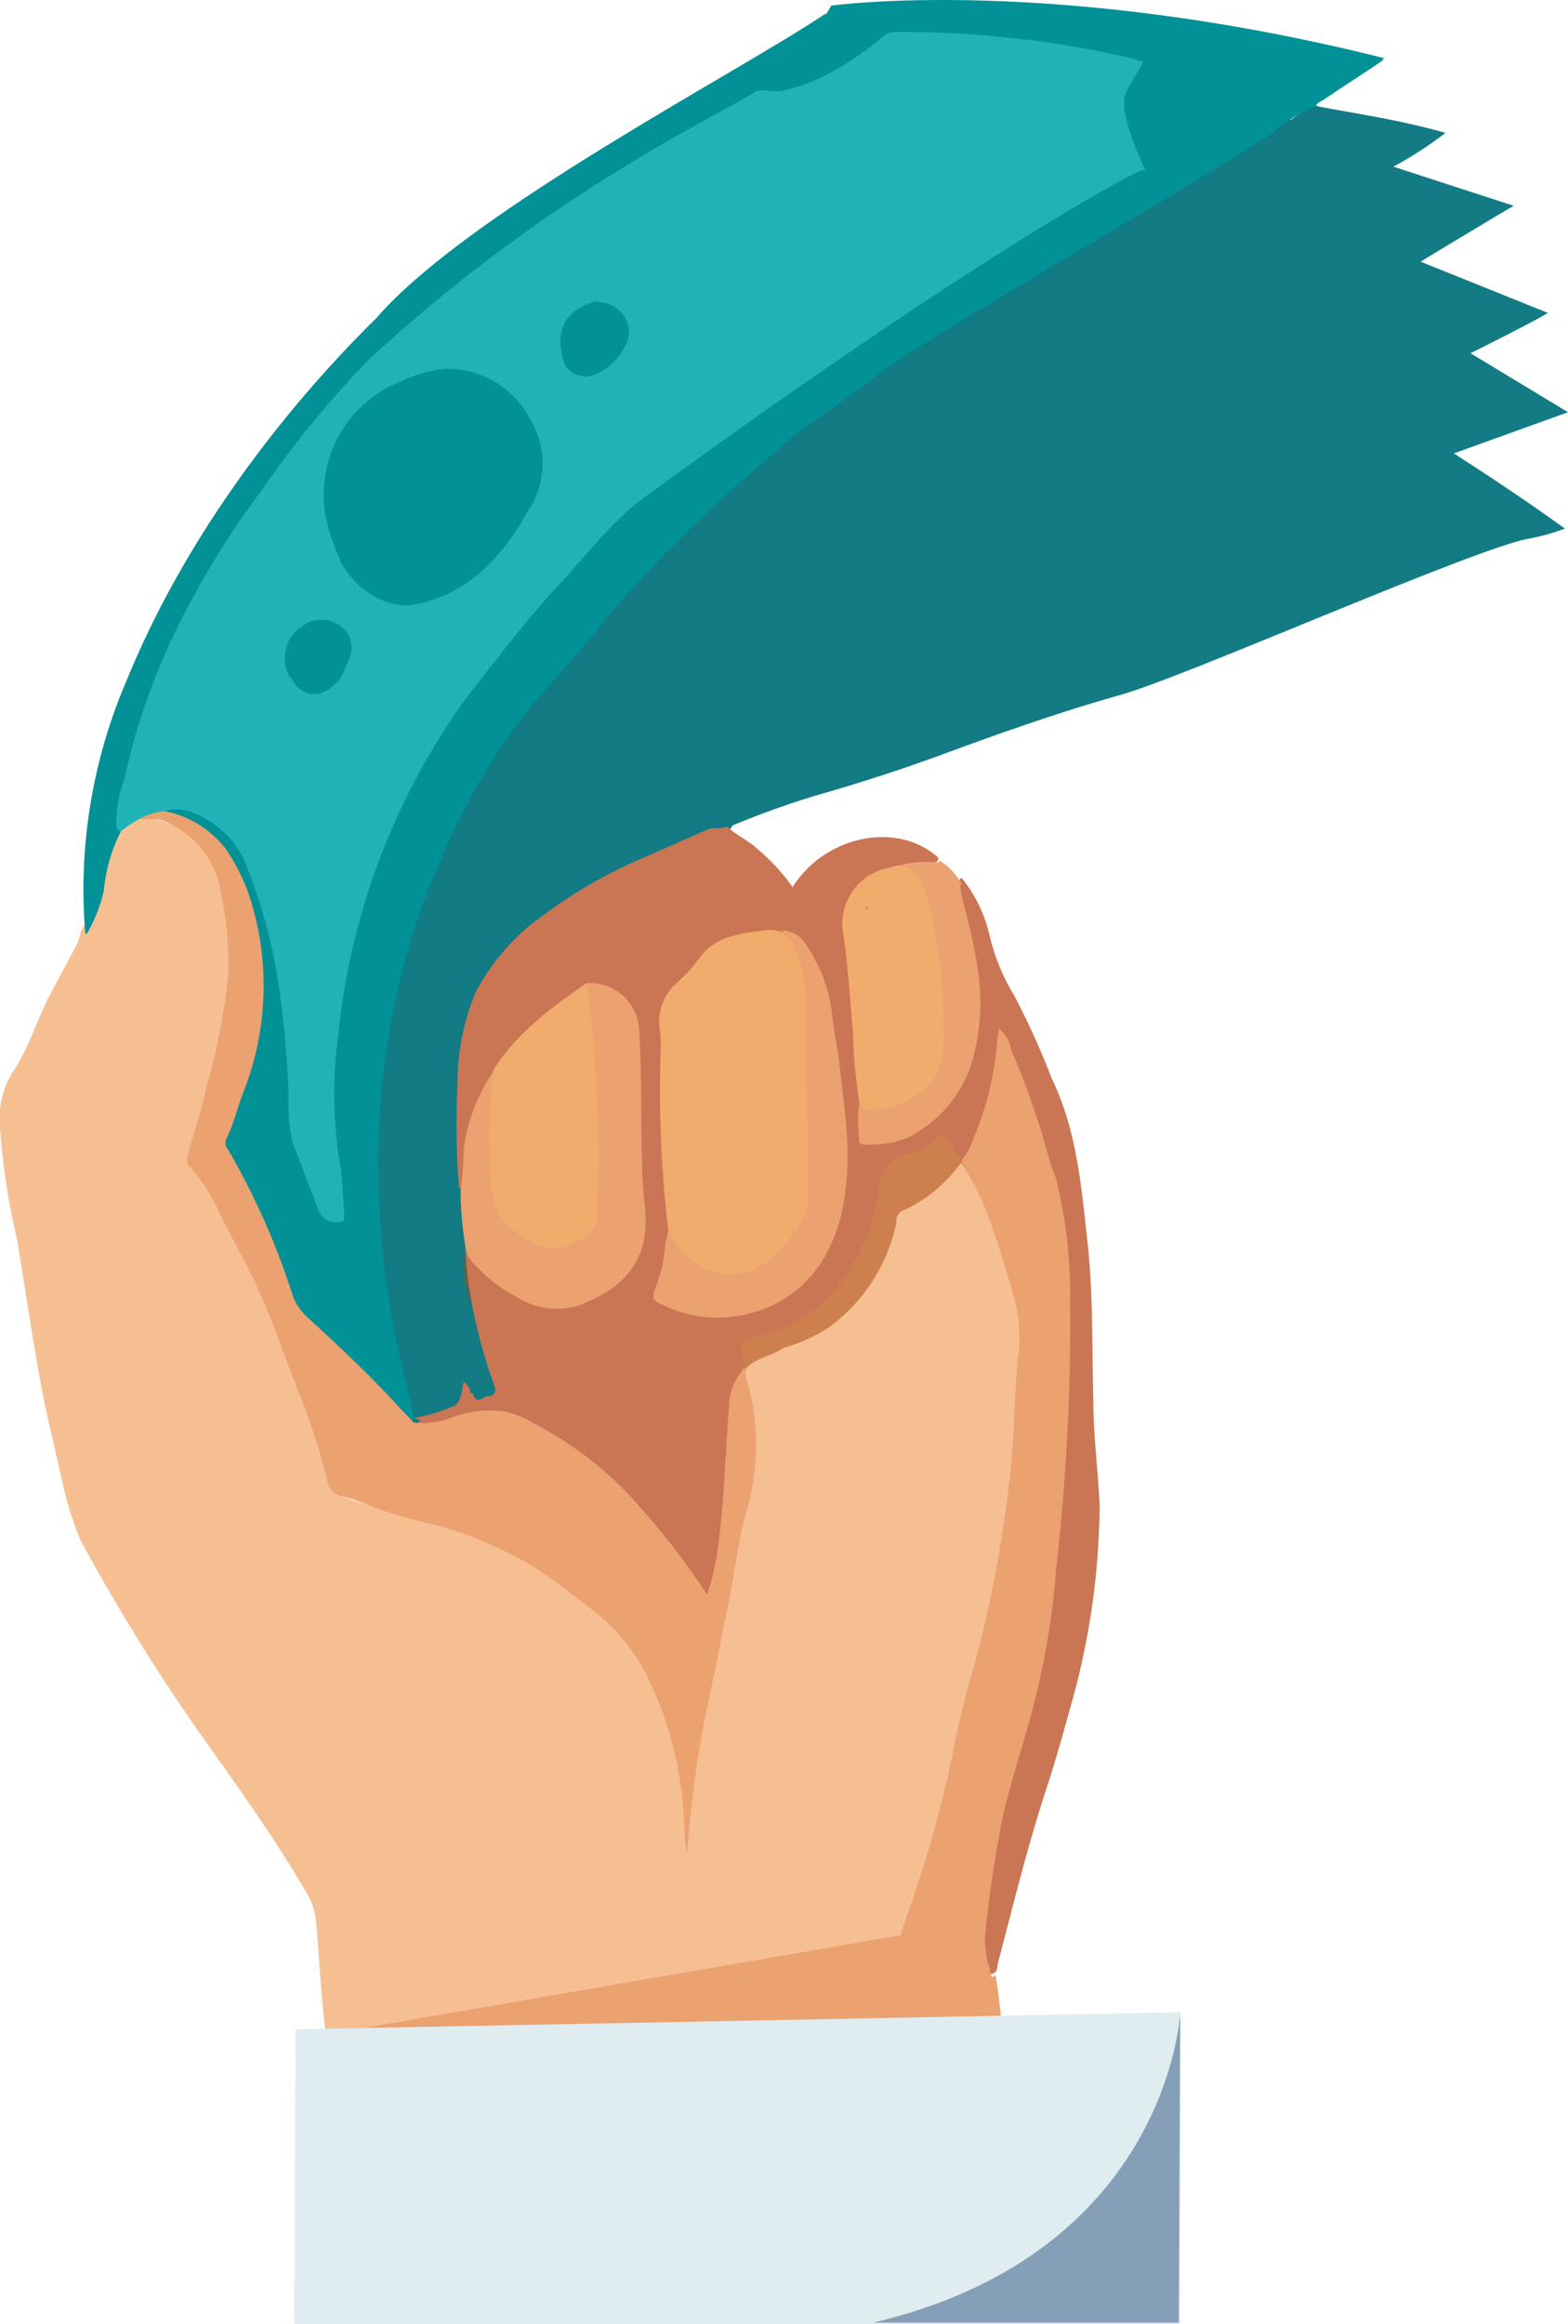 <svg xmlns="http://www.w3.org/2000/svg" width="101.1" height="149.762" viewBox="0 0 101.1 149.762">
  <g id="Group_4050" data-name="Group 4050" transform="translate(-2641 4689)">
    <g id="Group_4049" data-name="Group 4049">
      <path id="Path_5567" data-name="Path 5567" d="M2661.25-4603.75l7.25,10.25,2.5-3.25-2.5-21.25,3.5-15.25,17.25-15.5,24.25-23.5s-20.5,0-21.75,2-29.5,38.25-29.5,38.25Z" fill="#127b83"/>
      <path id="Path_5566" data-name="Path 5566" d="M2666.75-4596l27,16.75,14-27.25L2703-4566l6.25-15.5,1.25-28.25-2.75-10.25-3.5-6.75-13-2.25s-9-.25-10.25,0-10,4.5-10,7-1.25,22.75-1.25,22.75Z" fill="#ca7553"/>
      <g id="Loan" transform="translate(2615.8 -4688.938)">
        <path id="XMLID_30_" d="M78.1,28s3.8-7.8,8.5-8,4.8,4.7,1.8,5.6" fill="#127b83" fill-rule="evenodd"/>
        <rect id="XMLID_28_" width="6" height="6.5" transform="translate(102.4 6.7)" fill="#127b83"/>
        <g id="XMLID_29_">
          <g id="_x39_aOmfx_1_">
            <g id="XMLID_39_">
              <path id="XMLID_27_" d="M110.2,6.8c2.7.5,5.4.9,8.2,1.7a24.639,24.639,0,0,1-3.4,2.2,5.483,5.483,0,0,0,1.5.8,22.851,22.851,0,0,0,3.7,1.2c.3.1.5.1.8.2s.5.2.5.5a.634.634,0,0,1-.5.6,19.211,19.211,0,0,0-5,2.9,1.38,1.38,0,0,1-.4.3c2.1.9,4.2,1.7,6.4,2.6.2.1.5.2.7.3s.4.1.4.3c0,.3-.2.4-.4.5-.8.3-1.5.6-2.3.9a11.252,11.252,0,0,0-2.1,1.2c2,.9,3.9,1.7,5.8,2.5l.2.2c.2.2.6.2.6.5,0,.4-.3.6-.7.8-.8.3-1.5.5-2.3.8-1.1.4-2.1.8-3.2,1.2,2.5,1.6,4.9,3.2,7.4,5a14.467,14.467,0,0,1-2.6.7c-4.2,1-21.8,8.8-26,10-3.9,1.1-7.6,2.4-11.4,3.8-2.7,1-5.5,1.9-8.3,2.7a56.156,56.156,0,0,0-5.3,1.9.1.1,0,0,0-.1.1c-.1.1-.1.2-.2.2a10.533,10.533,0,0,0-3.5,1.3,38.246,38.246,0,0,0-6.4,3.2,17.62,17.62,0,0,0-5,4.4,10.239,10.239,0,0,0-1.9,5,46.126,46.126,0,0,0-.1,9.1,21.862,21.862,0,0,0,.3,3.6v.4a10.6,10.6,0,0,0,.5,3.5,50.088,50.088,0,0,0,1.4,5.2c.2.7.1.9-.4,1.2-.7.3-1,.2-1.4-.5a.1.1,0,0,0-.1-.1c-.4,1.7-1.9,1.6-3.1,1.8-.1,0-.1,0-.2-.1s-.1-.2-.2-.3c-.5-2.2-1.1-4.4-1.5-6.6a75.252,75.252,0,0,1-.8-8.3,45.412,45.412,0,0,1,.6-9,33.965,33.965,0,0,1,.8-4.6,53.4,53.4,0,0,1,4.2-10.9,40.716,40.716,0,0,1,6.7-9.3c1.1-1.1,2-2.5,3-3.6a121.484,121.484,0,0,1,9.6-9.4c1.8-1.5,3.6-2.9,5.5-4.2,1.5-1,15.1-10,16.6-11.1,2.6-1.8,6-2.7,8.7-4.3,1.5-.9,2.7-2.1,4.2-3C109.6,6.9,109.8,6.6,110.2,6.8Z" fill="#127b83" fill-rule="evenodd"/>
              <path id="XMLID_26_" d="M54.8,76.5a49.95,49.95,0,0,1-.1-6.7,15.305,15.305,0,0,1,1.2-6,14.54,14.54,0,0,1,3.3-4.1,31.787,31.787,0,0,1,7.5-4.5c1.4-.6,2.7-1.2,4.1-1.8.4-.2.9,0,1.3-.2.6.6,1.4.9,2,1.5a12.557,12.557,0,0,1,2.2,2.4c2.1-3.3,6.7-4.3,9.4-1.9,0,.4-.3.3-.5.3a5.845,5.845,0,0,0-1.9.2,8.331,8.331,0,0,0-1.5.4,3.164,3.164,0,0,0-2,3.2c.1,2.4.4,4.8.6,7.3.1,1.3.2,2.7.3,4v1.8c.1.7.1.8.9.7a6.52,6.52,0,0,0,5-3c1.7-2.3,1.7-4.9,1.5-7.6a45.908,45.908,0,0,0-1-5.1c-.1-.3-.3-.6.1-.9A9.116,9.116,0,0,1,89,60.2a13.365,13.365,0,0,0,1.6,3.9A50.54,50.54,0,0,1,93,69.4c1.6,3.3,1.9,6.8,2.3,10.4.4,3.5.3,7,.4,10.5,0,2.2.3,4.4.4,6.6A48.249,48.249,0,0,1,94.2,110c-.5,1.8-1,3.6-1.6,5.4-1.2,3.7-2.1,7.4-3.1,11.2a.6.6,0,0,1-.1.4c-.3.2-.4.2-.4-.2a7.282,7.282,0,0,1-.4-2.9A62.979,62.979,0,0,1,91.3,111a46.8,46.8,0,0,0,1.6-8.3c.6-5.1,1.1-10.1,1.2-15.2,0-2.9,0-5.8-.2-8.6a18.629,18.629,0,0,0-.7-3.4,67.532,67.532,0,0,0-2.5-7.6c-.2-.5-.5-1.1-.8-1.7-.1,1-.2,1.8-.3,2.7a17.2,17.2,0,0,1-1.6,5c-.1.3-.2.5-.5.6-.5-.1-.6-.6-.9-.9-.3-.4-.5-.5-.9-.2a4.168,4.168,0,0,1-1.8.8,2.021,2.021,0,0,0-1.6,1.7,13.963,13.963,0,0,1-1.5,4.9,9.676,9.676,0,0,1-6.4,5.1.367.367,0,0,0-.3.1c-.9.2-.9.2-.8,1.2,0,.2.1.5.1.7-1,1.6-.9,3.5-1,5.3a63.624,63.624,0,0,1-.8,7.5c-.1.5-.2.9-.3,1.4-.1.4-.3.4-.6.1a2.181,2.181,0,0,1-.4-.5,42.974,42.974,0,0,0-5.5-6.5A20.887,20.887,0,0,0,58.4,91a4.157,4.157,0,0,0-2.2-.2,22.677,22.677,0,0,0-2.5.6,2.263,2.263,0,0,1-1.8-.1,10.884,10.884,0,0,0,2.4-.7c.4-.1.5-.4.6-.7s.1-.6.2-.9c.4.2.4.6.5.8.3.7.8.1,1.1.1s.5-.2.4-.6a34.37,34.37,0,0,1-1.5-5.5,22.038,22.038,0,0,1-.4-3.6.367.367,0,0,1,.1-.3,8.482,8.482,0,0,0,2.4,2.6c3.2,2.4,6.4,1.3,8.5-1.4a4.238,4.238,0,0,0,.7-3.1c-.3-3.4-.2-6.8-.3-10.2,0-.6-.1-1.1-.1-1.7a2.872,2.872,0,0,0-3.1-2.8,5.372,5.372,0,0,0-1.6,1,34.675,34.675,0,0,0-2.9,2.5,10.615,10.615,0,0,0-1.6,2.1,13.127,13.127,0,0,0-2,6.7C55.1,76,55.3,76.4,54.8,76.5Z" fill="#ca7553" fill-rule="evenodd"/>
              <path id="XMLID_25_" d="M87.2,74.7a4.352,4.352,0,0,0,.8-1.5,19.358,19.358,0,0,0,1.5-6.3c0-.2.1-.4.1-.7a2.252,2.252,0,0,1,.8,1.4,51.306,51.306,0,0,1,2.5,7.2c.1.4.3.7.4,1.1a31.952,31.952,0,0,1,.9,8.1,138.329,138.329,0,0,1-.9,17,49.758,49.758,0,0,1-1.4,8.6c-.6,2.4-1.4,4.7-2,7.2a75.367,75.367,0,0,0-1.2,8.1,8.519,8.519,0,0,0,.4,2.3c0,.2.2.1.3,0,.5,3.4.7,6.7.9,10.1.1,1.7.2,3.4.3,5.2,0,.6-.1.6-.6.6h-.9c-1.7,0-3.4-.1-5.1-.1-.5-.1-.5-.6-.5-.9-.3-2.9-.5-5.7-.7-8.6-.1-.8-.1-1.5-.2-2.3a18.943,18.943,0,0,1,1-8.2c.6-2.2,1.6-4.2,2.1-6.5a89.048,89.048,0,0,1,2.4-9.9c.8-2.9,1.2-5.9,1.8-8.8a51.555,51.555,0,0,0,.6-7.9,13.553,13.553,0,0,1,.2-2,16.053,16.053,0,0,0-.9-6.9,37.043,37.043,0,0,0-2.6-6.2C87.2,74.9,87.2,74.8,87.2,74.7Z" fill="#eba170" fill-rule="evenodd"/>
              <path id="XMLID_24_" d="M83.3,55.7a7.487,7.487,0,0,1,2.1-.2c.1,0,.3.1.4-.1a4.061,4.061,0,0,1,1.4,1.5c-.2.2,0,.5,0,.7.3,1.3.7,2.6.9,4a13.825,13.825,0,0,1-.3,7,8.1,8.1,0,0,1-4.2,4.7,6.9,6.9,0,0,1-2.5.4c-.2,0-.5,0-.5-.3a9.638,9.638,0,0,1,0-2.4c1.5.8,3.4-.1,4.4-1.4a4.109,4.109,0,0,0,.9-2.6,41.163,41.163,0,0,0-.9-8.6,5.023,5.023,0,0,0-.5-1.3,1.765,1.765,0,0,0-.8-.9C83.5,56,83.3,55.9,83.3,55.7Z" fill="#eba170" fill-rule="evenodd"/>
              <path id="XMLID_23_" d="M87.2,74.9a18.471,18.471,0,0,1,2.1,4.5c.5,1.4.9,2.8,1.3,4.2a9.555,9.555,0,0,1,.2,4.1c-.2,2.5-.2,5-.5,7.5a83.494,83.494,0,0,1-1.8,10.2c-.6,2.4-1.4,4.8-1.8,7.2a76.979,76.979,0,0,1-3,10.7,17.253,17.253,0,0,0-1,7.1c.2,1.8.4,3.5.5,5.3.1,1.7.2,3.4.4,5.1.1.7-.1,1.5.4,2.2-4.2.1-8.4.1-12.7.3-5,.2-10,.1-15,.3a19.979,19.979,0,0,0-3.5.2,1.887,1.887,0,0,1-1.5-.6,2.092,2.092,0,0,1-.4.6,1.568,1.568,0,0,1-1.7.6,1.726,1.726,0,0,1-1.3-1.3,50.675,50.675,0,0,1-.9-5.4c-.3-2.3-.5-4.5-.8-6.8s-.4-4.6-.6-6.9a4.394,4.394,0,0,0-.7-2.2c-2.1-3.6-4.5-6.9-6.9-10.3a126.67,126.67,0,0,1-7.6-12.3,22.4,22.4,0,0,1-1.1-3.4c-.4-1.8-.8-3.5-1.2-5.3-.7-3.5-1.2-7.1-1.8-10.7a44.794,44.794,0,0,1-1.1-7.2,5.823,5.823,0,0,1,.7-3.4c1.2-1.7,1.7-3.7,2.7-5.5.5-.9,1-1.9,1.5-2.8a3.178,3.178,0,0,0,.3-.9,11.753,11.753,0,0,0,1.2-3.6,5.5,5.5,0,0,1,1.1-3,2.223,2.223,0,0,1,1.3-.8,5.574,5.574,0,0,1,5.5,4.6c.1,1,.5,2,.6,3.1a24.747,24.747,0,0,1-.5,6.1c-.6,2.6-1.3,5.1-2,7.7a1.4,1.4,0,0,0,.3,1.5,10.887,10.887,0,0,1,1.4,2.3,84.113,84.113,0,0,1,5,11q1.2,3.3,2.1,6.6a1.5,1.5,0,0,0,1,.9c2.6,1,5.4,1.5,8,2.4a22.128,22.128,0,0,1,6.2,3.4c1,.8,1.9,1.5,2.9,2.3a8.181,8.181,0,0,1,2,2.5,20.112,20.112,0,0,1,2.5,6.7,36.573,36.573,0,0,1,.5,5.7c0,.1.1,0,.1,0a.1.1,0,0,1-.1-.1,37.463,37.463,0,0,1,.9-8.2c.9-4,1.7-8,2.4-12.1a10.548,10.548,0,0,1,.5-1.9,19.783,19.783,0,0,0,.5-5.4,12.289,12.289,0,0,0-.5-2.5,1.162,1.162,0,0,1,0-1c0-.4.4-.6.7-.7a24.426,24.426,0,0,1,2.4-1,8.183,8.183,0,0,0,4.2-3.1,10.38,10.38,0,0,0,2.1-4.5,1.594,1.594,0,0,1,.9-1.2,8.855,8.855,0,0,0,3-2.4C86.8,75.1,86.9,74.8,87.2,74.9Z" fill="#f6bf92" fill-rule="evenodd"/>
              <path id="XMLID_22_" d="M33,53.5a10.362,10.362,0,0,0-1.1,3.8,9.612,9.612,0,0,1-1.1,2.8h-.1a34.056,34.056,0,0,1,2.7-16.4C38.6,31,47.9,22,49.5,20.4,55.4,13.6,72.8,4.6,78.3.9A2.7,2.7,0,0,1,79.8.6a121.981,121.981,0,0,1,28.9,2c1.7.4,3.5.6,5.2,1a1.689,1.689,0,0,1,.5.2c-1.3.9-2.6,1.7-3.9,2.6a1,1,0,0,0-.5.4,9.233,9.233,0,0,0-2.5,1.5C106.2,9.5,84.4,22,81.9,24c-1.9,1.6-4.2,2.9-6.3,4.7-1.6,1.4-3.3,2.8-4.8,4.3a71.667,71.667,0,0,0-7.1,7.5c-1.8,2.3-3.9,4.3-5.6,6.7a42.368,42.368,0,0,0-4.2,7.5,45.677,45.677,0,0,0-3,8.8,50.117,50.117,0,0,0-1.3,12.2,56.721,56.721,0,0,0,.7,8.2c.4,2.5,1.1,5,1.6,7.5-.4.1-.6-.2-.8-.4-2.1-2.2-4.2-4.3-6.5-6.3a4.9,4.9,0,0,1-1.1-2c-.4-1.1-.8-2.2-1.2-3.2a36.047,36.047,0,0,0-2.6-5.2,1.213,1.213,0,0,1-.1-1.3,37.943,37.943,0,0,0,2.1-7.3,14.571,14.571,0,0,0-.1-5.1A10.907,10.907,0,0,0,40,55.4a6.088,6.088,0,0,0-3.5-2.8c-.3-.1-.6-.1-.7-.4a.829.829,0,0,1,.8-.3A4.965,4.965,0,0,1,40,53.5a11.083,11.083,0,0,1,2.1,4.2c.3,1,.6,1.9.8,2.9a39.174,39.174,0,0,1,1,9.6,9.558,9.558,0,0,0,.8,4.7,21.523,21.523,0,0,1,1,2.7c.1.2.1.4.3.5a.806.806,0,0,0,.9.3c.3-.1.2-.5.2-.7-.1-1.7-.3-3.4-.5-5a30.088,30.088,0,0,1,.1-6,48.678,48.678,0,0,1,4-14.6A46.025,46.025,0,0,1,56,43.4c2.6-3.4,5.4-6.5,8.3-9.6,1.7-1.7,3.6-3.3,5.4-4.8,4.1-3.6,21-14.6,25.3-18.1.6-.5,2,0,2.6-.4.3-.2.4-.4.2-.7-1.2-1.6-.8-3.2.1-4.8.8-1,.8-1-.5-1.2A67.816,67.816,0,0,0,83.2,2.3a1.594,1.594,0,0,0-1.2.4,15.449,15.449,0,0,1-5.6,3.1,1.854,1.854,0,0,1-.7.2,3.719,3.719,0,0,0-2.2,1c-6.9,4.9-26,17.8-31,24.6-1.5,2.1-2.9,4.2-4.3,6.3a32.9,32.9,0,0,0-2.3,4.6,43.331,43.331,0,0,0-2.8,9.3A2.415,2.415,0,0,0,33,53.5Z" fill="#019197" fill-rule="evenodd"/>
              <path id="XMLID_21_" d="M35.8,52.2a6.579,6.579,0,0,1,4,2.5,12.448,12.448,0,0,1,1.7,3.7,18.677,18.677,0,0,1-.6,11.9c-.4,1-.6,2-1.1,3a.616.616,0,0,0,.1.7,47.368,47.368,0,0,1,4.2,9.5,3.805,3.805,0,0,0,.9,1.3c2.2,2,4.3,4,6.2,6.1l.6.6a.1.1,0,0,0,.1.1,5.022,5.022,0,0,0,2.1-.2,7.058,7.058,0,0,1,3.8-.5,6.391,6.391,0,0,1,1.9.8,22.978,22.978,0,0,1,6.9,5.5,46.865,46.865,0,0,1,4.2,5.5,19.332,19.332,0,0,0,.8-3.9c.3-2.7.4-5.5.6-8.2a3.777,3.777,0,0,1,.9-2.4.1.1,0,0,1,.1-.1h.1a1.412,1.412,0,0,0,.1.9,15,15,0,0,1-.1,8.4c-.6,2.2-.8,4.5-1.3,6.7-.3,1.3-.5,2.7-.8,4a71.2,71.2,0,0,0-1.7,11.4,17.853,17.853,0,0,1-.2-2.3,23.364,23.364,0,0,0-2.6-9.7,12.776,12.776,0,0,0-3.8-4.2,39.756,39.756,0,0,0-3.3-2.4,24.964,24.964,0,0,0-6.3-2.7,31.269,31.269,0,0,1-5.2-1.6c-.2-.1-.4-.1-.6-.2a1.278,1.278,0,0,1-1.2-1.1A46.545,46.545,0,0,0,44.2,89c-.7-1.8-1.3-3.6-2.1-5.4-.8-1.9-1.8-3.6-2.7-5.4a11.729,11.729,0,0,0-1.9-3,.778.778,0,0,1-.2-.8c.4-1.5.9-2.9,1.2-4.4a41.323,41.323,0,0,0,1.4-7,22.387,22.387,0,0,0-.5-5.8,5.9,5.9,0,0,0-3.5-4.3c-.6-.3-1.2-.1-1.8-.2A1.574,1.574,0,0,1,35.8,52.2Z" fill="#eba170" fill-rule="evenodd"/>
              <path id="XMLID_20_" d="M63,63.3a3.146,3.146,0,0,1,3.4,2.9c.2,2.9.1,5.8.2,8.7,0,1,.1,2,.2,3,.3,3.3-1.4,5.1-4.4,6.2a4.853,4.853,0,0,1-3.9-.6,9.342,9.342,0,0,1-2.7-2.1,1.974,1.974,0,0,1-.6-1.2,21.862,21.862,0,0,1-.3-3.6,22.753,22.753,0,0,0,.2-2.6A11.322,11.322,0,0,1,57,69c.3.3.1.6.1,1a25.809,25.809,0,0,0-.1,6.2,4.385,4.385,0,0,0,3.2,4A3.078,3.078,0,0,0,63.3,79a1.8,1.8,0,0,0,.2-1A91.842,91.842,0,0,0,63,64.1C63,63.8,62.9,63.5,63,63.3Z" fill="#eba170" fill-rule="evenodd"/>
              <path id="XMLID_19_" d="M55.1,80.4c.2,1.2.3,2.4.4,3.6A10.779,10.779,0,0,1,55.1,80.4Z" fill="#606041" fill-rule="evenodd"/>
              <path id="XMLID_18_" d="M68.3,79.3a76.371,76.371,0,0,1-.5-11.7,8.083,8.083,0,0,0-.1-1.6,3.392,3.392,0,0,1,1-2.6,11.37,11.37,0,0,0,1.5-1.6c1-1.5,2.6-1.7,4.2-1.9a2.462,2.462,0,0,1,1.2.1c.5.2.7.7,1,1.1a9.534,9.534,0,0,1,.8,4c0,3.7.1,7.4.2,11.1a7.064,7.064,0,0,1-1.9,4.6,4.374,4.374,0,0,1-6.9-.5C68.5,79.9,68.3,79.7,68.3,79.3Z" fill="#f1ac6d" fill-rule="evenodd"/>
              <path id="XMLID_17_" d="M63,63.3a34.414,34.414,0,0,1,.5,4.5c.2,2.4.3,4.7.3,7.1,0,1.1-.1,2.2-.1,3.4a1.433,1.433,0,0,1-.5,1.1c-1.8,1.4-3.2,1.3-5.1-.4-1.2-1-1.2-2.3-1.3-3.6a35.333,35.333,0,0,1,.2-6.5C58.5,66.5,60.7,64.9,63,63.3Z" fill="#f1ac6d" fill-rule="evenodd"/>
              <path id="XMLID_16_" d="M83.3,55.7c1.1.3,1.4,1.2,1.7,2.1a33.688,33.688,0,0,1,1,10,3.653,3.653,0,0,1-1.6,2.6,4.064,4.064,0,0,1-3,1c-.3,0-.7,0-.8-.5a32.7,32.7,0,0,1-.4-4.4c-.2-2.1-.3-4.1-.6-6.2a3.69,3.69,0,0,1,3.3-4.5C83,55.8,83.2,55.7,83.3,55.7Z" fill="#f1ac6d" fill-rule="evenodd"/>
              <path id="XMLID_15_" d="M68.3,79.3c.9,1.5,2,2.7,3.9,2.7a3.848,3.848,0,0,0,2.7-.9A10.027,10.027,0,0,0,77.2,78a1.7,1.7,0,0,0,.1-.7c.1-3.7-.2-7.5-.1-11.2a15.417,15.417,0,0,0-.3-3.7,5.038,5.038,0,0,0-1.3-2.5,1.763,1.763,0,0,1,1.5.8,10.1,10.1,0,0,1,1.8,5c.1.9.3,1.7.4,2.6.3,2.8.8,5.6.4,8.4a10.938,10.938,0,0,1-1.2,4,7.734,7.734,0,0,1-4.7,3.8,8.054,8.054,0,0,1-5.7-.4c-.9-.4-.9-.4-.6-1.3a8.755,8.755,0,0,0,.6-2.8C68.2,79.8,68.2,79.5,68.3,79.3Z" fill="#eba170" fill-rule="evenodd"/>
              <path id="XMLID_14_" d="M73.3,88.1h-.1c-.4-1.8-.4-1.7,1.4-2.2a9.942,9.942,0,0,0,4.9-3.4,13.164,13.164,0,0,0,2.4-6.3,2.36,2.36,0,0,1,1.7-1.9,3.811,3.811,0,0,0,2-1c.2-.3.5-.2.7.1.3.4.6.9.9,1.3v.1A9.376,9.376,0,0,1,83.3,78a.745.745,0,0,0-.3.7,11.179,11.179,0,0,1-4.4,6.8,10.758,10.758,0,0,1-2.9,1.3C75,87.3,74,87.4,73.3,88.1Z" fill="#cd7f4d" fill-rule="evenodd"/>
              <path id="XMLID_13_" d="M35.8,52.2a4.284,4.284,0,0,0-1.6.5,8.342,8.342,0,0,0-1.2.8c-.3,0-.2-.1-.3-.3a7.887,7.887,0,0,1,.5-3,43.15,43.15,0,0,1,4.3-11.5,54.8,54.8,0,0,1,4.6-7.2,63.247,63.247,0,0,1,7-8.5C61,12,72.5,6.9,73.8,5.9c.4-.3,1.3,0,1.8-.1a12,12,0,0,0,3.7-1.5A18.481,18.481,0,0,0,82,2.4,1.284,1.284,0,0,1,83,2,65.007,65.007,0,0,1,98.2,3.7a6.373,6.373,0,0,0,.7.2c-.3.7-.8,1.3-1.1,2-.7,1.5,1.8,5.8,1.1,5C98.8,10.7,88,16.5,67,31.8c-2.4,1.7-4.2,4.2-6.2,6.3-2,2.2-3.8,4.6-5.6,6.9A44.778,44.778,0,0,0,47,66.7a27.494,27.494,0,0,0,.1,8.1c.2,1.1.2,2.3.3,3.4,0,.4,0,.5-.5.5-1.2-.1-1.2-1-1.5-1.7-.5-1.1-.8-2.2-1.3-3.3a12.306,12.306,0,0,1-.3-3.3,59.832,59.832,0,0,0-.7-7.4,34.566,34.566,0,0,0-1.9-7,6,6,0,0,0-3.6-3.7A2.787,2.787,0,0,0,35.8,52.2Z" fill="#1fb3b8" fill-rule="evenodd"/>
              <path id="XMLID_12_" d="M81.1,58.3l.1.1c0,.1-.1.1-.1.2l-.1-.1C81,58.4,81,58.3,81.1,58.3Z" fill="#df9055" fill-rule="evenodd"/>
              <path id="XMLID_11_" d="M46.3,33.7a7.833,7.833,0,0,1,4.8-9.2,7.89,7.89,0,0,1,2.9-.8,6.016,6.016,0,0,1,5.3,3.1,5.583,5.583,0,0,1-.2,6.3,13.962,13.962,0,0,1-2.8,3.6,8.764,8.764,0,0,1-4.4,2.2c-1.7.3-3.7-.9-4.7-2.7A18.411,18.411,0,0,1,46.3,33.7Z" fill="#019197" fill-rule="evenodd"/>
              <path id="XMLID_10_" d="M61.4,22.5a2.516,2.516,0,0,1,.3-1.9,2.94,2.94,0,0,1,1.2-1c.3-.1.6-.3.9-.2a2.062,2.062,0,0,1,1.7,1,1.822,1.822,0,0,1-.1,2,3.126,3.126,0,0,1-.9,1.1,3.088,3.088,0,0,1-1.4.7,1.659,1.659,0,0,1-1.5-.8A3.711,3.711,0,0,1,61.4,22.5Z" fill="#019197" fill-rule="evenodd"/>
              <path id="XMLID_9_" d="M43.8,43.4a2.51,2.51,0,0,1-.1-1.9,2.335,2.335,0,0,1,1-1.2,1.489,1.489,0,0,1,.9-.4,2.016,2.016,0,0,1,1.8.6,1.682,1.682,0,0,1,.3,1.9,7.539,7.539,0,0,1-.6,1.3,2.73,2.73,0,0,1-1.2.9,1.47,1.47,0,0,1-1.6-.5C44.1,43.8,43.9,43.6,43.8,43.4Z" fill="#019197" fill-rule="evenodd"/>
            </g>
          </g>
          <path id="XMLID_8_" d="M78.8.3s14.2-2,35.7,3.4l-6.1,1.7L99.7,3.3,82.4,1.6,76.8,3.7Z" fill="#019197" fill-rule="evenodd"/>
          <path id="XMLID_7_" d="M115.3,17.7s6.6-4,7.5-4.5l-8-2.6-3.9,2.9.3,2.1,1.2.8Z" fill="#127b83" fill-rule="evenodd"/>
          <path id="XMLID_6_" d="M117,24.2s7.1-3.5,8-4.1l-8.7-3.5L112.7,20l.3,2,1.2.8Z" fill="#127b83" fill-rule="evenodd"/>
          <path id="XMLID_5_" d="M46.4,131l39.4-6.8.8,7.8s-9.4,4.3-10.2,3.7c-.8-.5-11.9.1-11.9.1s-12.6.5-12.5-.2C52,135,46.4,131,46.4,131Z" fill="#eba170" fill-rule="evenodd"/>
          <path id="XMLID_4_" d="M117.7,29.6s7.5-2.7,8.6-3.1l-8.1-4.9-4.1,2.7v2.1l1.1,1Z" fill="#127b83" fill-rule="evenodd"/>
          <g id="XMLID_31_">
            <path id="XMLID_3_" d="M101.3,129.6l-57,1.1-.1,19h57.1Z" fill="#dfecf0"/>
            <path id="XMLID_2_" d="M71.1,149.6l.2-19.4-27.1.5-.1,18.9Z" fill="#dfecf0" fill-rule="evenodd" opacity="0.4"/>
          </g>
          <path id="XMLID_1_" d="M101.3,129.6s-.7,15.5-19.8,20h19.7Z" fill="#849fb7"/>
        </g>
      </g>
    </g>
  </g>
</svg>
